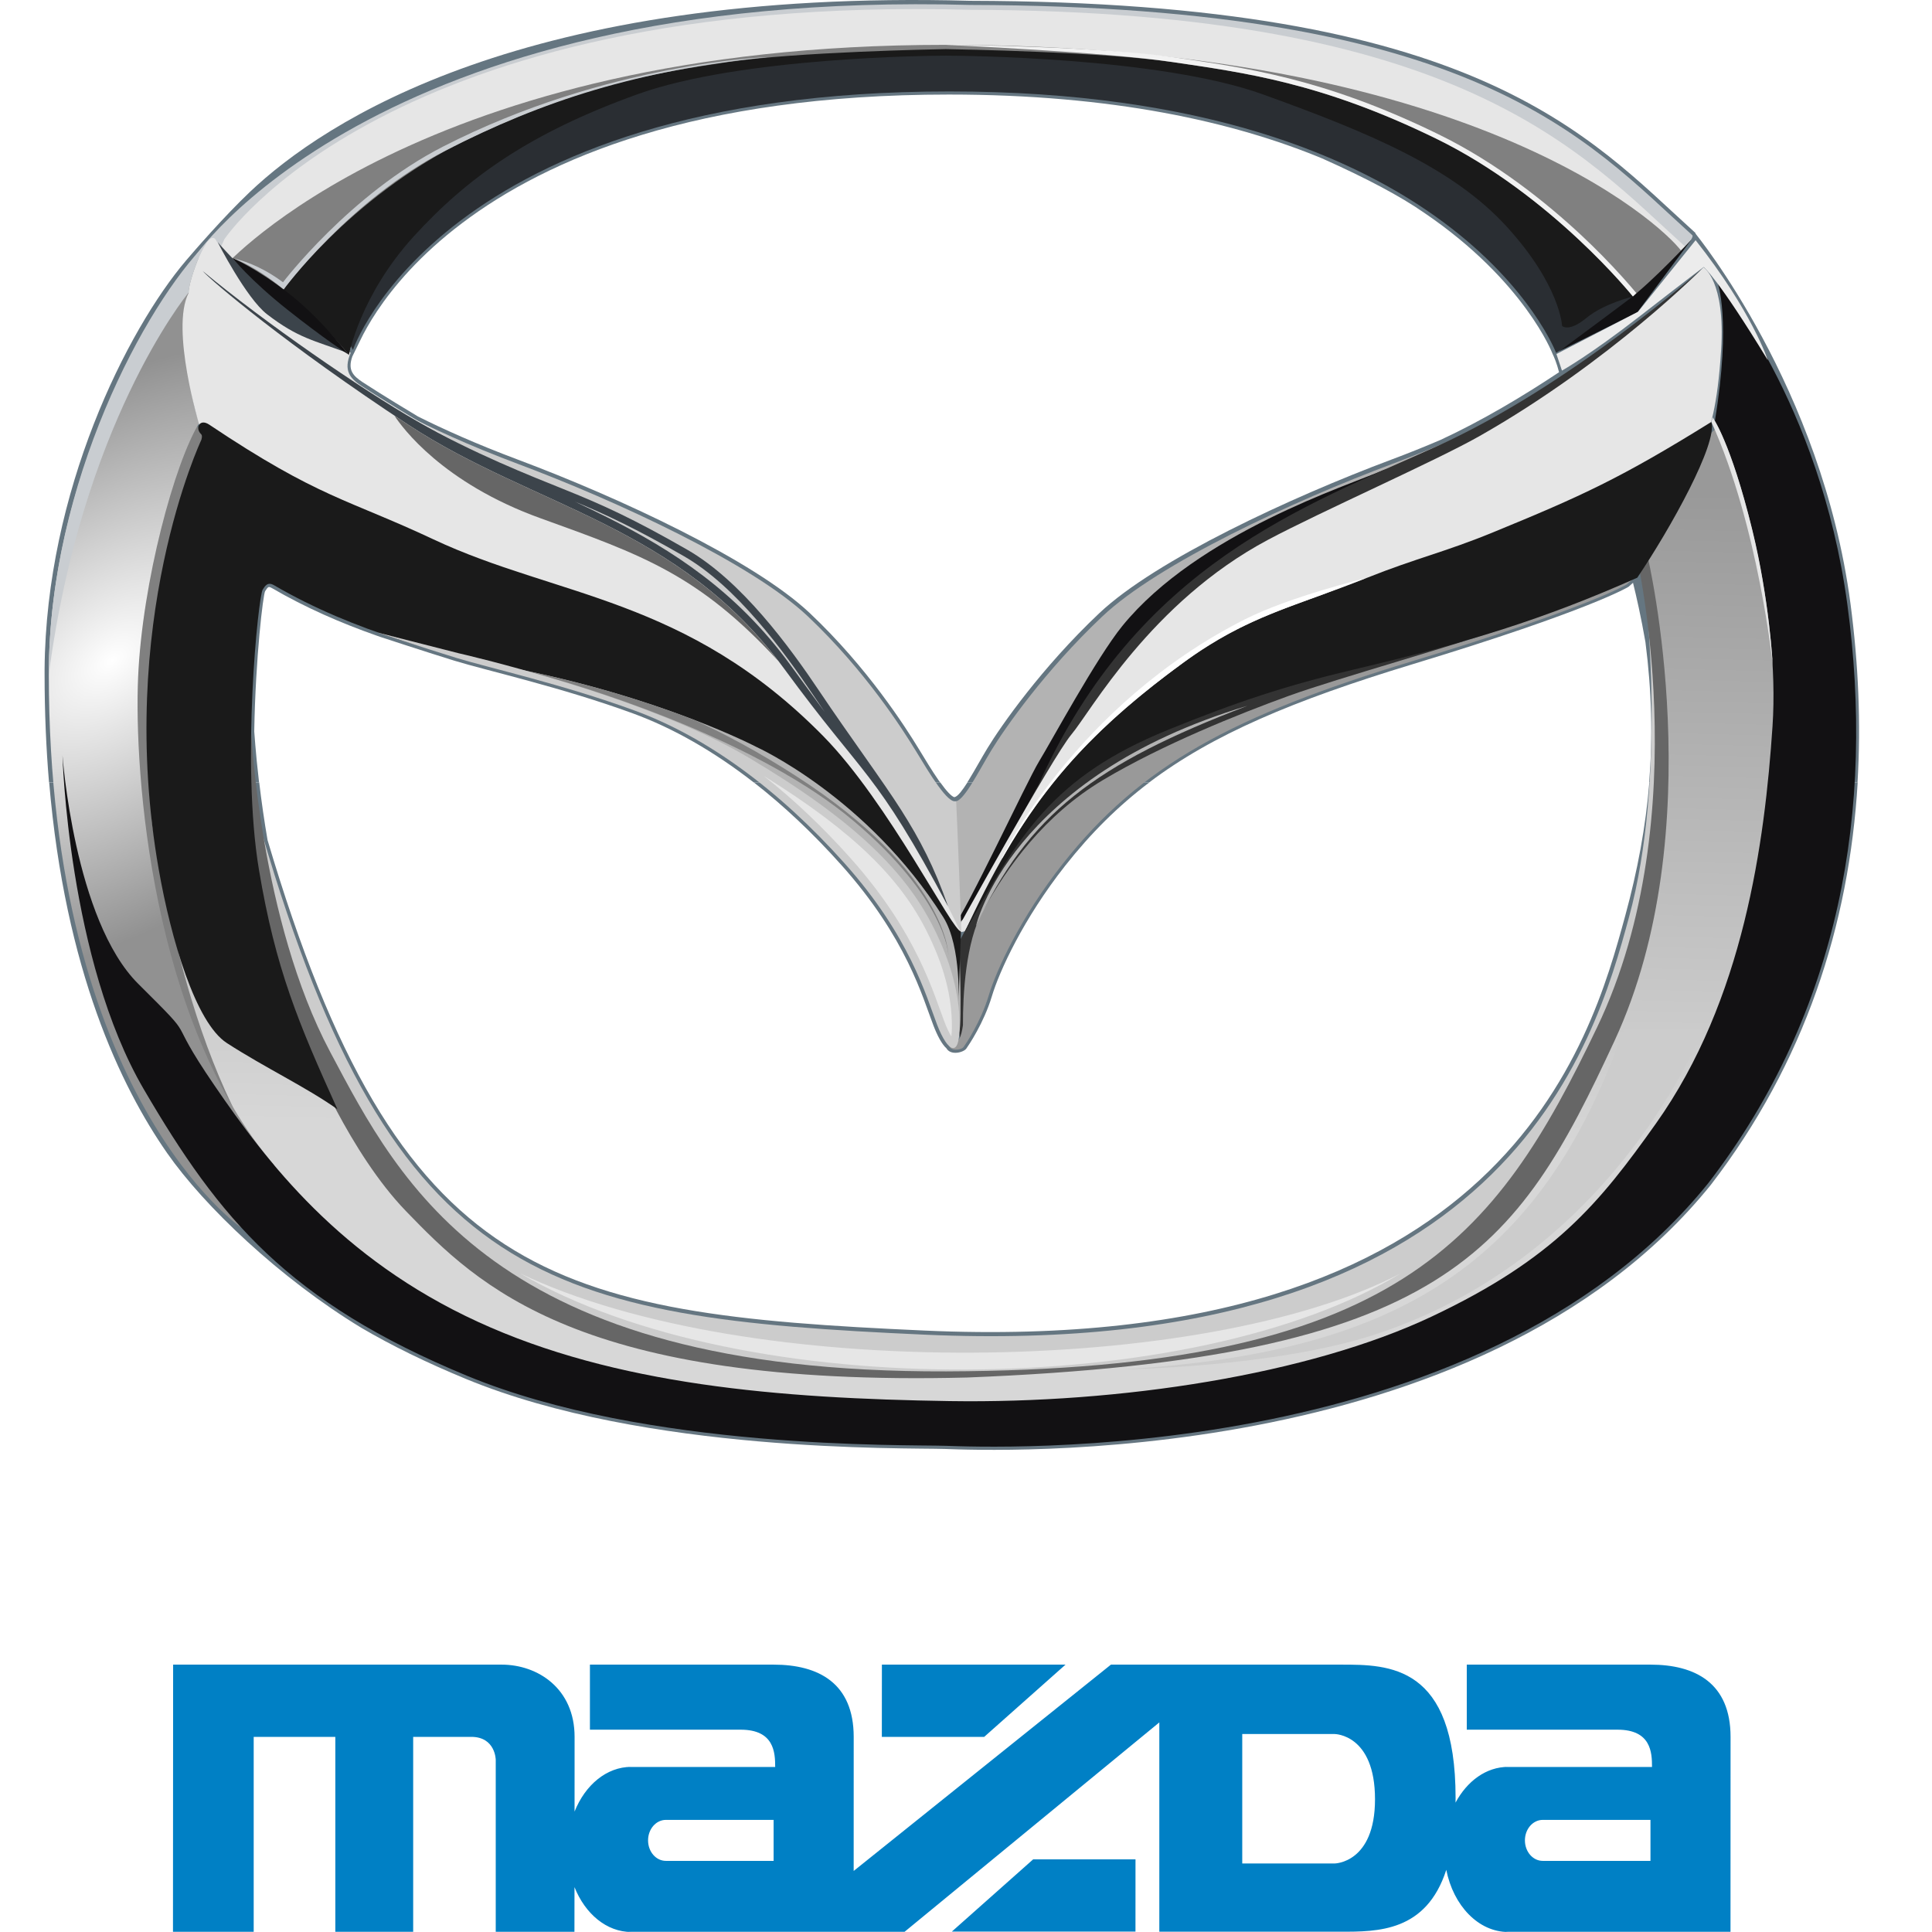 <svg width="64" height="64" viewBox="0 0 64 64" fill="none" xmlns="http://www.w3.org/2000/svg">
<g clip-path="url(#clip0_10704_19044)">
<path d="M26.149 22.003C24.377 19.584 22.266 18.227 20.093 17.136C19.741 16.959 19.387 16.79 19.031 16.623C20.061 17.031 21.055 17.498 22.645 18.412C24.389 19.414 25.957 21.553 26.947 23.031C27.07 23.215 27.195 23.398 27.32 23.581C26.935 23.077 26.548 22.546 26.149 22.003Z" fill="#43565C"/>
<path fill-rule="evenodd" clip-rule="evenodd" d="M8.587 25.918C8.662 26.557 8.754 27.194 8.863 27.829C13.197 42.439 18.241 43.524 30.636 44.077C40.264 44.506 45.776 42.098 49.022 39.083C52.271 36.065 53.269 32.422 53.838 30.335C54.247 28.836 54.517 27.388 54.636 25.918L61.538 25.918C61.258 30.637 59.786 35.205 56.675 39.248C52.829 44.022 46.815 46.218 41.611 47.217C36.404 48.216 31.985 48.021 31.307 47.999C30.63 47.977 28.154 48.013 25.103 47.746C22.052 47.48 18.416 46.911 15.427 45.676C14.111 45.132 12.973 44.574 11.972 43.987C9.264 42.343 6.761 39.953 5.537 38.198C4.001 35.995 2.156 32.136 1.629 25.919L8.587 25.918ZM31.147 25.918C31.358 26.213 31.523 26.384 31.613 26.408C31.666 26.398 31.728 26.354 31.819 26.244C31.889 26.158 31.966 26.047 32.048 25.918L38.075 25.918C37.035 26.704 36.134 27.602 35.286 28.678C33.9 30.437 33.108 32.166 32.855 33.009C32.591 33.886 32.089 34.625 32.011 34.735C31.919 34.865 31.494 34.976 31.352 34.727C31.205 34.595 31.056 34.323 30.92 33.968C30.741 33.504 30.519 32.778 30.07 31.865C29.623 30.956 28.95 29.86 27.868 28.651C26.935 27.607 25.963 26.691 24.971 25.918L31.147 25.918Z" fill="#657681"/>
<path fill-rule="evenodd" clip-rule="evenodd" d="M1.624 25.917C1.529 24.797 1.477 23.601 1.477 22.323V22.283L1.477 22.244L1.477 22.206L1.477 22.167C1.524 16.272 4.21 10.926 6.167 8.625C6.436 8.309 7.424 7.168 8.277 6.359C10.728 4.033 17.357 -0.378 32.131 0.026C40.534 0.045 45.652 1.158 49.114 2.672C50.846 3.43 52.161 4.286 53.265 5.153C54.364 6.017 55.252 6.892 56.135 7.69L56.159 7.712L56.169 7.742C56.175 7.759 60.352 12.824 61.299 19.992C61.561 21.975 61.65 23.959 61.533 25.917L54.631 25.917C54.753 24.417 54.716 22.894 54.507 21.27C54.36 20.425 54.206 19.749 54.095 19.304C54.119 19.288 53.946 19.439 53.946 19.439C53.946 19.439 52.721 20.204 46.785 22.006C42.839 23.205 40.171 24.331 38.071 25.917L32.043 25.917C32.06 25.891 32.077 25.864 32.094 25.836C32.297 25.507 32.514 25.106 32.715 24.777C33.158 24.05 34.503 22.118 36.416 20.312C38.283 18.548 42.764 16.471 46.075 15.231C46.63 15.024 47.18 14.803 47.725 14.57C49.088 13.937 50.437 13.134 51.646 12.33C51.567 12.019 51.477 11.819 51.429 11.718C51.429 11.718 51.371 11.566 51.236 11.31C51.098 11.049 50.88 10.678 50.557 10.236C49.912 9.352 48.848 8.181 47.174 7.046C46.396 6.505 45.27 5.905 43.795 5.247C40.859 4.032 36.854 3.132 31.432 3.132C23.032 3.132 18.12 5.267 15.311 7.389C13.905 8.45 13.024 9.51 12.494 10.303C12.23 10.698 12.053 11.027 11.942 11.258C11.833 11.484 11.672 11.808 11.672 11.808C11.512 12.258 11.693 12.45 12.019 12.664C12.679 13.096 13.668 13.691 13.85 13.799C14.652 14.2 15.757 14.702 17.169 15.231C20.48 16.471 24.962 18.548 26.828 20.312C28.743 22.12 29.996 24.088 30.437 24.811C30.637 25.139 30.872 25.532 31.095 25.852C31.111 25.875 31.127 25.896 31.142 25.918L24.966 25.917C23.654 24.895 22.304 24.121 20.958 23.629C18.572 22.758 16.128 22.217 15.054 21.887C14.543 21.729 13.927 21.531 13.421 21.367C13.147 21.279 12.873 21.189 12.6 21.099L12.472 21.054C11.312 20.647 10.123 20.132 9.002 19.478C8.958 19.452 8.931 19.447 8.916 19.446C8.904 19.445 8.893 19.448 8.884 19.455C8.871 19.463 8.857 19.477 8.839 19.501C8.819 19.528 8.801 19.557 8.783 19.584C8.718 19.682 8.465 21.766 8.422 24.23C8.427 24.23 8.46 24.885 8.582 25.918L1.624 25.917" fill="#657681"/>
<path d="M8.675 27.596C13.048 42.541 18.135 43.655 30.641 44.213C49.942 45.074 52.825 34.559 53.963 30.383C55.22 25.773 54.516 19.744 54.516 19.744L56.477 26.482L52.606 39.147L47.178 43.2L41.397 44.972L32.148 46.036L20.336 44.972L13.651 41.578L10.283 36.715L8.976 32.105C8.976 32.105 8.423 28.812 8.675 27.596Z" fill="#CCCCCC"/>
<path d="M54.164 18.173C54.164 18.173 56.277 26.988 52.906 34.032C49.535 41.076 46.328 45.378 31.345 45.429C16.362 45.48 13.25 39.195 10.935 34.842C8.621 30.488 8.323 24.254 8.323 24.254L8.051 31.577L12.34 39.705L15.913 43.001L20.985 45.225L34.558 46.086L40.541 45.225L46.923 43.606L53.007 38.488L55.417 29.723L55.17 20.002C54.796 18.509 54.461 17.9 54.164 18.173Z" fill="#666666"/>
<path d="M5.668 13.557L7.059 14.475C7.059 14.475 6.841 24.674 6.798 24.846C6.754 25.019 6.798 30.534 6.798 30.534L8.577 37.532L7.796 38.19L4.02 28.126L4.411 19.814L5.192 14.607L5.668 13.557Z" fill="#808080"/>
<path d="M54.581 18.442C54.581 18.442 56.726 27.49 53.482 34.481C50.238 41.474 47.901 45.003 32.04 45.632C19.175 45.957 15.831 42.581 13.453 40.125C11.572 38.182 10.264 34.931 10.264 34.931C10.264 34.931 4.458 24.104 5.073 27.519C5.879 31.994 7.166 38.407 12.167 42.432C15.231 44.898 21.409 46.417 21.409 46.417L31.085 47.189L39.743 46.672L53.438 41.351L59.294 28.447C59.022 22.45 58.448 17.489 57.574 13.565L55.664 15.226L54.581 18.442Z" fill="url(#paint0_linear_10704_19044)"/>
<path d="M6.253 9.685C6.253 9.685 6.001 12.406 6.604 14.003C5.789 15.32 4.714 19.264 4.575 22.432C4.436 25.601 5.023 33.868 9.076 38.588C8.399 39.878 7.996 40.672 7.996 40.672C7.996 40.672 1.617 36.308 1.617 22.338C1.617 15.601 5.219 9.547 7.129 7.949C6.545 8.771 6.253 9.685 6.253 9.685H6.253Z" fill="url(#paint1_radial_10704_19044)"/>
<path d="M2.07 25.021C2.07 25.021 2.254 31.79 4.764 36.084C7.274 40.378 9.539 43.124 15.484 45.58C21.428 48.035 29.969 47.851 31.322 47.894C32.674 47.937 48.953 48.672 56.593 39.188C60.97 33.499 62.108 26.762 61.196 20.024C60.284 13.286 56.893 9.35 56.893 9.35C56.893 9.35 57.364 10.571 56.807 13.946C57.633 15.396 58.974 20.209 58.717 24.059C58.46 27.909 57.759 33.131 54.854 37.22C52.987 39.848 51.506 41.687 47.428 43.612C43.351 45.537 37.106 46.499 31.462 46.413C25.817 46.326 20.387 45.882 15.827 43.785C11.266 41.687 8.841 38.497 7.103 35.955C5.364 33.413 6.705 34.702 4.581 32.592C2.456 30.482 2.07 25.021 2.07 25.021" fill="#121113"/>
<path d="M6.375 8.605C6.375 8.605 12.264 -0.378 32.139 0.164C48.928 0.203 52.542 4.612 56.066 7.798C56.142 8.03 54.67 9.233 54.67 9.233L52.254 10.148L45.331 4.672L33.035 1.97C33.035 1.97 21.462 3.35 20.981 3.291C20.5 3.231 12.92 7.499 12.92 7.499L11.502 11.88L7.012 8.462L6.375 8.605" fill="#C9CDD1"/>
<path d="M7.434 7.922C7.434 7.922 12.824 -0.202 32.126 0.325C48.432 0.363 52.393 5.068 55.816 8.163C54.724 9.102 53.574 8.971 53.574 8.971L51.662 10.022L44.939 4.703L32.996 2.079C32.996 2.079 21.757 3.42 21.29 3.362C20.823 3.304 13.46 7.449 13.46 7.449L9.554 9.896L7.195 8.463L7.434 7.922Z" fill="#E6E6E6"/>
<path d="M7.434 8.826C7.434 8.826 13.94 1.486 31.309 1.486C48.679 1.486 55.025 7.413 55.691 8.308C54.937 9.286 53.574 10.33 53.574 10.33C49.124 7.512 44.945 5.286 41.039 3.652L30.533 2.088C30.533 2.088 18.118 4.976 17.879 4.976C17.641 4.976 11.194 9.548 11.194 9.548C11.194 9.548 10.667 10.441 10.177 10.331C8.841 9.24 7.434 8.826 7.434 8.826V8.826Z" fill="#808080"/>
<path d="M51.547 11.688C51.547 11.688 48.288 3.029 31.448 3.029C14.607 3.029 11.692 11.591 11.692 11.591L10.887 10.17L13.752 6.219L21.342 2.721L26.614 1.909L31.648 1.658L38.1 2.012L43.18 3.103L50.193 6.678L53.991 9.712L54.263 10.019L51.547 11.688Z" fill="#2A2E33"/>
<path d="M51.076 13.029C51.076 13.029 49.45 14.121 46.138 15.361C42.825 16.602 38.366 18.672 36.519 20.417C34.615 22.215 33.277 24.138 32.838 24.857C32.399 25.577 31.881 26.643 31.606 26.539C31.571 27.155 31.434 30.831 31.434 30.831L31.64 30.97L33.378 27.944L39.143 21.622L41.767 18.804L50.706 14.503L51.076 13.029Z" fill="#B3B3B3"/>
<path d="M45.802 15.582C44.726 16.057 39.677 17.661 37.176 20.739C36.324 21.789 34.829 24.553 34.421 25.221C34.012 25.89 32.037 30.151 31.555 30.739C31.074 31.327 34.122 28.256 34.122 28.256C34.122 28.256 42.389 20.849 42.571 20.739C42.753 20.629 45.691 17.962 45.691 17.962C45.691 17.962 46.646 15.209 45.802 15.582" fill="#121113"/>
<path d="M56.351 8.93C56.351 8.93 52.021 12.78 47.61 14.778C43.199 16.777 37.698 18.689 34.404 25.991C31.9 30.445 38.315 21.994 38.315 21.994L41.691 19.554L49.52 16.035L53.523 13.449L56.351 8.93Z" fill="#333333"/>
<path d="M56.431 8.855C56.431 8.855 53.35 11.982 49.009 14.447C47.573 15.263 43.754 16.948 41.996 17.886C38.123 19.951 36.12 23.587 35.493 24.329C34.866 25.072 31.637 30.92 31.637 30.92L33.029 30.619L38.395 23.477L42.762 20.81L52.72 17.665L55.986 14.925C55.986 14.925 56.778 15.329 57.014 11.596C57.16 9.296 56.431 8.856 56.431 8.856L56.431 8.855Z" fill="#E6E6E6"/>
<path d="M49.098 21.127L42.503 23.262L38.802 24.797L34.116 28.316C34.116 28.316 33.012 30.301 32.923 30.722C32.833 31.143 32.147 33.429 32.147 33.429L32.057 34.181L31.818 34.482L31.609 33.129L31.727 31.281L32.642 29.576L33.699 27.744L35.668 25.609L38.384 23.984L42.98 22.541L46.8 21.548L49.098 21.127Z" fill="#333333"/>
<path d="M53.888 19.36C53.888 19.36 52.675 20.114 46.764 21.909C40.853 23.704 37.781 25.345 35.2 28.621C33.806 30.39 33.006 32.133 32.748 32.991C32.49 33.85 31.997 34.576 31.922 34.682C31.845 34.791 31.447 34.838 31.441 34.604C31.44 34.523 31.783 34.822 31.899 33.961C31.895 32.963 31.986 31.195 32.568 30.156C33.367 28.725 34.581 27.008 36.542 25.837C38.504 24.667 41.034 23.652 42.685 23.054C44.337 22.455 48.467 21.311 50.248 20.66C52.029 20.01 54.275 19.021 54.275 19.021L53.888 19.36Z" fill="#999999"/>
<path d="M31.778 31.144C31.778 31.144 31.874 33.887 31.778 34.176C31.682 34.466 31.206 34.031 31.206 34.031L29.272 29.484L26.551 26.645L22.419 24.044L20.605 23.323L17.692 22.409L16.497 22.047L16.258 21.35L22.347 22.843L26.907 25.248L29.248 27.463L30.991 29.867L31.778 31.144Z" fill="#B3B3B3"/>
<path d="M12.203 13.029C12.203 13.029 13.829 14.121 17.141 15.361C20.454 16.602 24.913 18.672 26.761 20.417C28.664 22.215 29.91 24.172 30.349 24.892C30.787 25.612 31.398 26.643 31.674 26.539C31.708 27.155 31.846 30.831 31.846 30.831L31.639 30.97L29.901 27.944L24.136 21.622L21.512 18.804L12.573 14.503L12.203 13.029Z" fill="#CCCCCC"/>
<path d="M31.051 29.939L28.688 26.966L24.398 23.255L10.765 17.895L6.61 14.109C6.61 14.109 5.639 10.9 6.247 9.708C6.225 9.334 6.917 7.389 7.175 7.995C7.879 8.716 8.727 9.787 11.616 11.688C11.366 12.279 11.599 12.538 11.973 12.783C12.704 13.261 13.837 13.938 13.837 13.938L16.271 15.291L21.009 17.698L23.517 19.292L25.971 21.896L27.806 24.18L29.791 26.784L31.823 30.871L31.051 29.939Z" fill="#E6E6E6"/>
<path d="M11.177 36.745C10.125 36.002 8.805 35.385 7.516 34.553C6.48 33.884 5.665 31.115 5.26 28.811C3.816 20.607 6.668 14.575 6.668 14.575C6.668 14.575 6.718 14.433 6.663 14.383C6.456 14.192 6.605 13.848 6.93 14.066C10.572 16.505 11.506 16.526 14.358 17.867C18.444 19.788 22.727 19.77 27.271 24.385C29.433 26.582 31.583 30.907 31.832 30.853C31.814 31.284 31.75 33.318 31.75 33.318C31.75 33.318 31.865 31.362 31.246 30.38C28.735 26.4 25.058 24.744 25.058 24.744C25.058 24.744 21.89 23.081 16.925 22.119C14.785 21.704 11.737 20.938 9.08 19.388C8.86 19.26 8.778 19.416 8.702 19.532C8.557 19.75 7.985 25.265 8.578 28.811C9.129 32.103 9.884 33.884 11.177 36.745Z" fill="#1A1A1A"/>
<path d="M7.207 8.016C7.207 8.016 8.803 9.921 11.529 11.697C10.389 11.271 9.879 11.204 8.848 10.412C8.157 9.881 7.207 8.016 7.207 8.016" fill="#3C444B"/>
<path d="M56.034 7.934C56.034 7.934 54.767 9.308 53.919 9.948C53.071 10.588 51.648 11.637 51.648 11.637L54.239 10.346L56.034 7.934" fill="#121113"/>
<path d="M9.273 9.73C9.273 9.73 11.557 6.542 15.377 4.674C19.197 2.806 21.745 2.407 24.105 2.057C26.37 1.721 30.961 1.633 31.322 1.627H31.345C31.716 1.633 36.569 1.72 38.837 2.057C41.197 2.407 43.764 2.73 47.584 4.598C51.404 6.466 54.095 9.823 54.095 9.823C54.095 9.823 53.136 10.05 52.551 10.533C51.966 11.016 51.746 10.798 51.746 10.798C51.746 10.798 51.694 9.464 49.916 7.512C48.138 5.561 45.39 4.408 41.834 3.126C38.397 1.887 31.781 1.845 31.345 1.844H31.322C30.897 1.845 24.543 1.887 21.107 3.126C17.552 4.408 15.483 5.88 13.705 7.832C11.927 9.784 11.557 11.762 11.557 11.762C11.557 11.762 10.976 11.016 10.391 10.533C9.806 10.05 9.274 9.73 9.274 9.73L9.273 9.73Z" fill="#1A1A1A"/>
<path fill-rule="evenodd" clip-rule="evenodd" d="M27.32 23.587C26.935 23.056 26.549 22.527 26.162 21.999C24.388 19.578 22.276 18.221 20.102 17.13C19.751 16.954 19.397 16.783 19.041 16.616C20.064 17.04 21.058 17.506 22.648 18.42C24.39 19.421 25.956 21.558 26.947 23.037C27.07 23.221 27.194 23.404 27.32 23.587ZM6.711 8.975C7.022 9.322 9.483 11.414 13.533 14.077C17.671 16.797 22.485 17.388 25.97 22.143C28.684 25.847 28.963 25.451 31.407 30.029C30.953 28.723 30.474 27.813 29.859 26.843C29.245 25.873 28.133 24.375 27.145 22.9C26.157 21.426 24.562 19.242 22.765 18.209C20.968 17.176 19.927 16.71 18.752 16.237C17.577 15.764 15.664 15.015 13.813 13.95C11.961 12.886 8.78 10.694 6.711 8.975Z" fill="#3C444B"/>
<path d="M31.949 30.903C33.78 26.909 35.546 24.615 39.215 21.94C41.339 20.392 42.871 20.106 45.294 19.137C46.899 18.495 47.863 18.29 49.462 17.633C52.385 16.434 53.687 15.844 56.693 13.975C56.902 14.689 55.347 17.492 54.237 19.137C51.114 20.524 48.599 21.294 44.858 22.176C42.614 22.706 40.963 23.253 38.682 24.181C34.862 25.738 33.757 27.654 31.949 30.903V30.903Z" fill="#1A1A1A"/>
<path d="M30.923 30.723C31.516 31.904 31.788 32.949 31.788 34.002C31.788 35.055 31.401 34.874 31.042 33.942C30.684 33.01 30.147 31.024 27.968 28.588C25.79 26.151 23.402 24.407 21.015 23.535C18.627 22.662 16.18 22.121 15.105 21.79C14.031 21.459 12.496 20.951 12.496 20.951L15.195 21.64C15.195 21.64 21.313 23.023 24.805 25.099C28.297 27.174 29.986 28.857 30.923 30.723Z" fill="#CCCCCC"/>
<path d="M6.249 9.69C6.116 9.853 2.703 14.101 1.617 22.338C1.617 15.962 4.855 10.05 6.821 8.08C6.546 8.494 6.247 9.418 6.249 9.69" fill="#C9CDD1"/>
<path d="M11.539 11.742C11.539 11.742 10.677 10.597 9.597 9.744C8.518 8.891 7.695 8.543 7.695 8.543C7.695 8.543 8.293 9.283 9.509 10.249C10.725 11.216 11.539 11.742 11.539 11.742" fill="#121113"/>
<path d="M7.703 8.551C7.703 8.551 8.392 8.765 9.399 9.586C9.399 9.586 11.563 6.628 14.762 4.986C17.962 3.345 21.124 2.321 25.463 1.889C25.463 1.889 20.109 2.071 14.67 4.859C11.587 6.439 9.375 9.35 9.375 9.35C8.836 8.95 8.279 8.683 7.703 8.551Z" fill="#C9CDD1"/>
<path d="M56.733 13.826C56.733 13.826 57.322 14.6 58.052 17.574C58.608 19.835 58.728 22.056 58.728 22.056C58.728 22.056 58.257 17.434 56.691 13.977L56.733 13.826Z" fill="#E6E6E6"/>
<path d="M31.344 1.487C31.737 1.477 36.584 1.556 38.858 1.894C40.043 2.069 41.28 2.239 42.7 2.598C44.123 2.958 45.73 3.509 47.652 4.449C49.582 5.393 51.223 6.71 52.379 7.789C52.864 8.242 53.329 8.716 53.773 9.209C53.921 9.374 54.065 9.54 54.207 9.71L54.092 9.821C54.092 9.821 51.402 6.464 47.582 4.596C43.762 2.728 41.194 2.405 38.835 2.054C36.567 1.718 31.344 1.487 31.344 1.487Z" fill="#F2F2F2"/>
<path d="M17.227 42.18C24.771 45.792 39.917 45.577 46.404 42.18C39.584 46.323 24.687 46.538 17.227 42.18Z" fill="#E6E6E6"/>
<path d="M53.799 34.082H56.414C56.414 34.082 53.553 41.594 45.544 44.209C42.192 45.303 37.172 45.363 37.172 45.363C46.331 44.821 51.041 41.87 53.799 34.082V34.082Z" fill="#CCCCCC"/>
<path d="M33.176 28.449C33.176 28.449 35.57 23.38 41.243 20.514C42.737 19.759 45.238 19.154 45.238 19.154L43.782 19.706C42.153 20.296 40.861 20.737 39.213 21.939C36.382 24.002 34.684 25.84 33.215 28.406L33.176 28.449Z" fill="white"/>
<path d="M32.328 30.683C32.328 30.683 33.431 25.745 41.322 23.381C36.292 25.298 34.052 26.972 32.328 30.683V30.683Z" fill="#B3B3B3"/>
<path d="M31.514 34.333C31.455 34.237 31.376 34.084 31.286 33.849C31.105 33.378 30.878 32.641 30.422 31.714C29.961 30.777 29.269 29.652 28.163 28.414C27.244 27.387 26.286 26.479 25.305 25.705C28.351 27.595 29.847 29.152 30.695 30.842C31.274 31.994 31.533 32.999 31.533 34.003C31.533 34.143 31.525 34.252 31.514 34.333V34.333Z" fill="#E6E6E6"/>
<path d="M51.559 11.728L51.742 12.277C51.742 12.277 52.652 11.771 54.291 10.498C55.929 9.225 56.436 8.846 56.436 8.846C56.436 8.846 56.906 9.211 58.563 11.936C58.563 11.936 58.047 10.332 56.169 7.957L54.263 10.327L51.559 11.728Z" fill="#ECECEC"/>
<path d="M25.782 21.897C23.143 19.036 21.282 18.386 17.903 17.167C14.658 15.997 13.32 14.158 13.066 13.77C13.22 13.872 13.373 13.973 13.527 14.074C17.593 16.747 22.313 17.365 25.782 21.897Z" fill="#666666"/>
<path d="M41.151 61.73H44.212C44.212 61.73 45.549 61.72 45.549 59.603C45.549 57.445 44.212 57.442 44.212 57.442H41.151V61.73ZM22.058 60.286C21.732 60.286 21.468 60.59 21.468 60.965C21.468 61.34 21.732 61.644 22.058 61.644L25.627 61.644V60.287L22.058 60.286V60.286ZM51.105 60.286C50.779 60.286 50.515 60.59 50.515 60.965C50.515 61.34 50.779 61.644 51.105 61.644L54.674 61.644V60.287L51.105 60.286V60.286ZM49.858 58.533H54.725C54.726 58.055 54.694 57.298 53.582 57.298C52.433 57.297 48.589 57.298 48.589 57.298V55.143C48.589 55.143 52.301 55.144 54.674 55.143C56.156 55.143 57.327 55.752 57.327 57.536L57.325 63.994H49.875L49.96 64C48.973 64 48.143 63.124 47.91 61.941C47.247 63.994 45.643 63.993 44.402 63.99L38.404 63.99V57.057L29.964 63.994H20.828L20.913 64C20.093 64 19.382 63.396 19.031 62.513L19.029 63.994H16.422V58.297C16.422 58.297 16.416 57.538 15.614 57.536H13.687V63.994H11.108V57.536H8.404V63.994H5.73L5.735 55.143L16.617 55.143C17.818 55.143 19.034 55.937 19.034 57.536L19.033 60.011C19.384 59.131 20.093 58.53 20.911 58.53L20.811 58.533H25.679C25.679 58.055 25.646 57.298 24.535 57.298C23.386 57.297 19.542 57.298 19.542 57.298V55.143C19.542 55.143 23.254 55.144 25.627 55.143C27.108 55.143 28.279 55.752 28.28 57.536L28.279 61.978L36.801 55.143H38.404L44.423 55.143C46.006 55.143 48.218 55.143 48.218 59.555L48.217 59.714C48.599 58.999 49.236 58.53 49.958 58.53L49.858 58.533V58.533ZM29.214 55.143H35.297L32.603 57.536H29.212L29.214 55.143ZM37.614 63.987H31.53L34.224 61.594H37.615L37.614 63.987Z" fill="#0080C5"/>
<path d="M17.461 22.225C17.461 22.225 18.006 22.345 18.18 22.386C20.177 22.845 21.819 23.395 22.997 23.849C24.004 24.309 25.134 24.911 26.36 25.701C31.392 28.939 31.419 31.641 31.419 31.641C31.419 31.641 31.348 29.781 28.277 27.196C25.183 24.591 19.925 22.939 18.37 22.49C18.085 22.408 17.461 22.225 17.461 22.225Z" fill="#808080"/>
</g>
<defs>
<linearGradient id="paint0_linear_10704_19044" x1="52.812" y1="16.23" x2="52.267" y2="38.236" gradientUnits="userSpaceOnUse">
<stop stop-color="#999999"/>
<stop offset="1" stop-color="#D7D7D7"/>
</linearGradient>
<radialGradient id="paint1_radial_10704_19044" cx="0" cy="0" r="1" gradientUnits="userSpaceOnUse" gradientTransform="translate(3.716 21.881) rotate(-36.989) scale(13.499 8.354)">
<stop stop-color="white"/>
<stop offset="1" stop-color="#919191"/>
</radialGradient>
<clipPath id="clip0_10704_19044">
<rect width="64" height="64" fill="white"/>
</clipPath>
</defs>
</svg>
